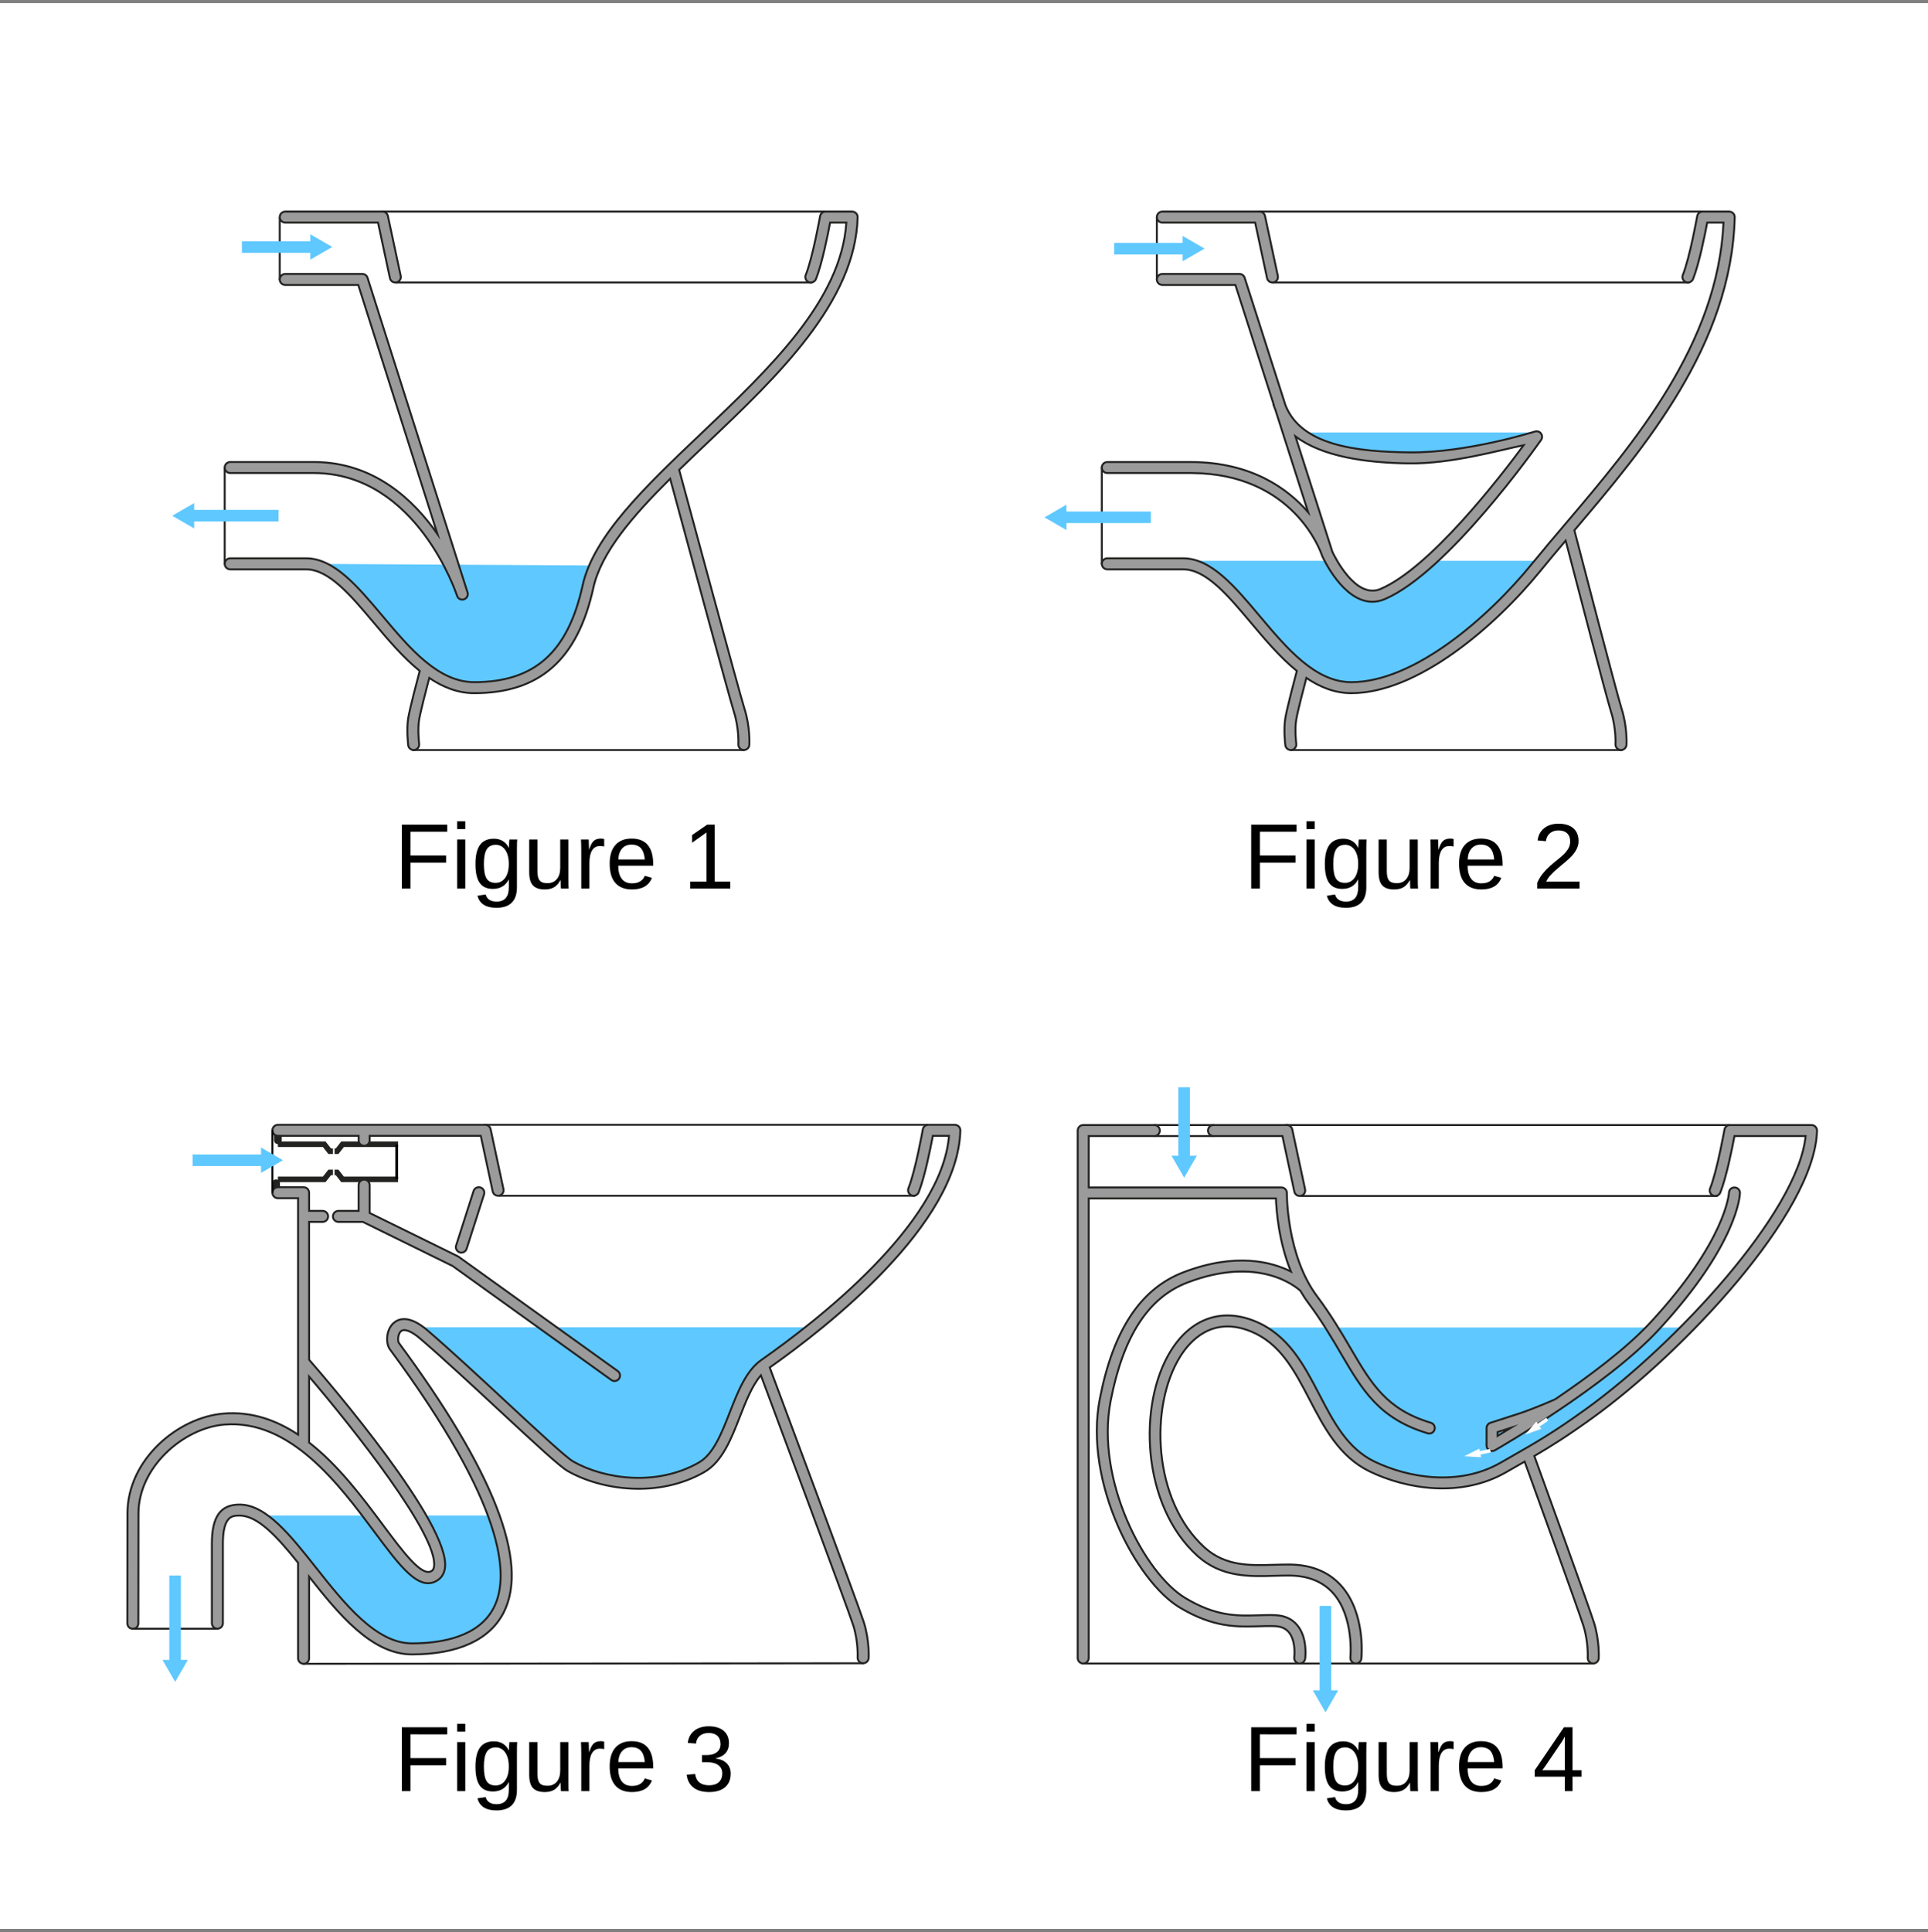 <?xml version="1.0" encoding="utf-8"?>
<!-- Generator: Adobe Illustrator 15.1.0, SVG Export Plug-In  -->
<!DOCTYPE svg PUBLIC "-//W3C//DTD SVG 1.1 Basic//EN" "http://www.w3.org/Graphics/SVG/1.1/DTD/svg11-basic.dtd">
<svg version="1.1" baseProfile="basic"
	 xmlns="http://www.w3.org/2000/svg" xmlns:xlink="http://www.w3.org/1999/xlink" xmlns:a="http://ns.adobe.com/AdobeSVGViewerExtensions/3.0/"
	 x="0px" y="0px" width="500px" height="501px" viewBox="0 -0.816 500 501"
	 overflow="visible" xml:space="preserve">
<rect x="0" y="-0.816" width="500" height="501" fill="#808080" stroke="none"/>
<defs>
</defs>
<rect fill="#FFFFFF" width="500" height="499.377"/>
<path fill="#5FC8FF" d="M326.669,343.425c17.824,12.006,11.659,26.073,29.183,36.065c8.79,5.011,22.834,6.66,34.015,0.237
	c8.116-4.661,18.068-10.18,25.051-16.053c5.683-4.779,17.818-15.304,22.655-20.25H326.669z"/>
<path fill="none" stroke="#222221" stroke-width="0.5" stroke-linecap="round" stroke-linejoin="round" stroke-miterlimit="10" d="
	M445.29,309.318c1.428-6.184,3.091-18.389,3.091-18.389H333.492l4.044,18.389H445.29z"/>
<line fill="none" stroke="#222221" stroke-width="0.5" stroke-linecap="round" stroke-linejoin="round" stroke-miterlimit="10" x1="280.923" y1="430.557" x2="413.193" y2="430.557"/>
<line fill="none" stroke="#222221" stroke-width="0.5" stroke-linecap="round" stroke-linejoin="round" stroke-miterlimit="10" x1="299.358" y1="290.93" x2="314.7" y2="290.93"/>
<line fill="none" stroke="#222221" stroke-width="0.5" stroke-linecap="round" stroke-linejoin="round" stroke-miterlimit="10" x1="299.358" y1="293.784" x2="314.7" y2="293.784"/>
<path fill="#5FC8FF" d="M368.772,144.606c-3.755,3.274-7.455,5.915-10.795,7.324c-4.848,2.036-9.15-3.83-11.201-7.323h-39.692
	c14.279-0.214,24.976,32.112,43.768,32.112c17.84,0,35.914-15.985,48.931-32.113H368.772z"/>
<path id="XMLID_1_" fill="#5FC8FF" d="M337.007,111.334c6.629,2.498,18.089,6.457,28.422,6.587
	c15.225,0.192,33.064-6.587,33.064-6.587H337.007z"/>
<line fill="none" stroke="#222221" stroke-width="0.5" stroke-linecap="round" stroke-linejoin="round" stroke-miterlimit="10" x1="285.744" y1="120.42" x2="285.744" y2="145.396"/>
<line fill="none" stroke="#222221" stroke-width="0.5" stroke-linecap="round" stroke-linejoin="round" stroke-miterlimit="10" x1="300.015" y1="55.48" x2="300.015" y2="71.655"/>
<path fill="none" stroke="#222221" stroke-width="0.5" stroke-linecap="round" stroke-linejoin="round" stroke-miterlimit="10" d="
	M437.978,72.441c1.667-5.827,3.332-18.388,3.332-18.388H326.419l3.806,18.388H437.978z"/>
<line fill="none" stroke="#222221" stroke-width="0.5" stroke-linecap="round" stroke-linejoin="round" stroke-miterlimit="10" x1="334.77" y1="193.681" x2="420.629" y2="193.681"/>
<path fill="#9C9B9B" stroke="#222221" stroke-width="0.5" stroke-miterlimit="10" d="M408.29,136.705
	c18.171-21.408,40.754-48.044,41.583-81.19c0.008-0.384-0.137-0.756-0.406-1.031c-0.269-0.276-0.637-0.431-1.021-0.431h-6.9
	c-0.689,0-1.284,0.497-1.403,1.179c-0.02,0.107-1.899,10.685-3.726,15.252c-0.293,0.732,0.062,1.562,0.795,1.854
	c0.733,0.293,1.562-0.063,1.854-0.793c1.579-3.946,3.115-11.676,3.671-14.638h4.232c-1.43,31.504-23.292,57.26-40.911,78.017
	c-3.062,3.607-5.955,7.015-8.671,10.357c-11.546,14.208-30.768,30.799-46.943,30.799c-9.346,0-16.701-8.748-23.813-17.206
	c-6.445-7.666-12.534-14.908-19.79-14.908c-0.055,0-0.11,0-0.165,0.001h-19.504c-0.789,0-1.428,0.639-1.428,1.428
	c0,0.788,0.639,1.427,1.428,1.427h19.526c0.04-0.001,0.079-0.001,0.118-0.001c5.951,0,11.625,6.749,17.63,13.89
	c3.64,4.329,7.529,8.947,11.867,12.454c-0.564,2.119-2.555,9.667-2.976,12.195c-0.504,3.024-0.029,6.908-0.008,7.07
	c0.09,0.722,0.704,1.251,1.414,1.251c0.059,0,0.118-0.005,0.178-0.012c0.783-0.097,1.337-0.811,1.24-1.593
	c-0.005-0.036-0.443-3.638-0.009-6.249c0.343-2.059,1.872-7.957,2.631-10.843c3.552,2.394,7.401,3.95,11.66,3.95
	c17.178,0,37.217-17.158,49.158-31.853c2.029-2.498,4.197-5.072,6.431-7.709c2.455,9.451,10.563,40.611,11.794,44.51
	c1.327,4.198,1.128,8.253,1.125,8.293c-0.042,0.787,0.561,1.46,1.348,1.502c0.027,0.001,0.053,0.001,0.08,0.001
	c0.751,0,1.381-0.587,1.423-1.346c0.011-0.186,0.236-4.597-1.253-9.309C419.249,178.904,409.726,142.243,408.29,136.705z"/>
<path fill="#9C9B9B" stroke="#222221" stroke-width="0.5" stroke-miterlimit="10" d="M287.171,121.847h21.874
	c26.506,0.159,33.513,20.522,33.799,21.389c0.016,0.049,0.048,0.087,0.068,0.133l-0.016,0.006
	c0.244,0.545,5.413,11.858,12.995,11.857c1.022,0,2.091-0.207,3.194-0.674c16.364-6.904,39.596-39.89,40.576-41.291
	c0.339-0.486,0.345-1.13,0.012-1.621c-0.332-0.49-0.936-0.72-1.511-0.586c-0.177,0.042-17.851,5.623-32.716,5.433
	c-13.767-0.172-27.956-1.811-32.081-12.213L322.783,71.22c-0.188-0.592-0.739-0.993-1.359-0.993h-19.981
	c-0.788,0-1.428,0.64-1.428,1.428s0.64,1.427,1.428,1.427h18.939l9.958,31.101l-0.069,0.022c0.117,0.368,0.274,0.689,0.409,1.038
	l8.569,26.763c-5.38-6.204-14.761-12.92-30.194-13.012h-21.883c-0.789,0-1.428,0.639-1.428,1.428
	C285.744,121.208,286.383,121.847,287.171,121.847z M335.944,112.327c6.973,5.289,18.349,6.881,29.468,7.021
	c11.074,0.141,23.669-3.498,29.742-4.723c-6.198,8.398-24.348,31.891-37.177,37.306c-6.489,2.726-12.002-8.709-12.445-9.657
	L335.944,112.327z"/>
<path fill="#9C9B9B" stroke="#222221" stroke-width="0.5" stroke-miterlimit="10" d="M301.443,56.907h24.061l3.088,14.406
	c0.144,0.67,0.735,1.128,1.394,1.128c0.099,0,0.2-0.01,0.3-0.032c0.771-0.166,1.263-0.924,1.097-1.694l-3.33-15.534
	c-0.141-0.659-0.722-1.128-1.396-1.128h-25.214c-0.788,0-1.428,0.639-1.428,1.427C300.015,56.269,300.655,56.907,301.443,56.907z"/>
<path fill="#5FC8FF" d="M107.057,343.365c13.134,11.273,37.253,33.997,40.898,36.065c8.801,4.995,22.835,6.66,34.015,0.237
	c8.116-4.662,8.801-21.409,16.275-26.642c4.341-3.039,8.683-6.276,12.892-9.661H107.057z"/>
<path fill="#5FC8FF" d="M128.072,392.183h-19.395c4.597,7.702,6.984,13.606,4.072,15.552c-3.83,2.562-8.826-5.14-15.516-15.552
	H64.521c13.084,0,23.502,34.582,42.294,34.582C121.58,426.765,138.468,420.747,128.072,392.183z"/>
<polygon fill="#222221" points="88.498,295.199 87.071,297.013 86.762,297.013 86.762,298.44 87.763,298.44 89.19,296.626 
	103.235,296.626 103.235,295.199 "/>
<polygon fill="#222221" points="86.347,297.013 85.86,297.013 84.433,295.199 72.075,295.199 72.075,296.626 83.74,296.626 
	85.167,298.44 86.347,298.44 "/>
<polygon fill="#222221" points="89.19,304.297 87.763,302.484 86.762,302.484 86.762,303.911 87.071,303.911 88.498,305.725 
	103.235,305.725 103.235,304.297 "/>
<polygon fill="#222221" points="86.347,302.484 85.167,302.484 83.74,304.297 72.075,304.297 72.075,305.725 84.433,305.725 
	85.86,303.911 86.347,303.911 "/>
<line fill="none" stroke="#222221" stroke-width="2" stroke-linecap="round" stroke-linejoin="round" stroke-miterlimit="10" x1="72.075" y1="292.498" x2="72.075" y2="294.879"/>
<path fill="none" stroke="#222221" stroke-width="0.5" stroke-linecap="round" stroke-linejoin="round" stroke-miterlimit="10" d="
	M237.244,309.257c1.576-6.184,3.241-18.388,3.241-18.388h-114.89l3.895,18.388H237.244z"/>
<line fill="none" stroke="#222221" stroke-width="0.5" stroke-linecap="round" stroke-linejoin="round" stroke-miterlimit="10" x1="78.735" y1="430.631" x2="223.836" y2="430.495"/>
<line fill="none" stroke="#222221" stroke-width="0.5" stroke-linecap="round" stroke-linejoin="round" stroke-miterlimit="10" x1="34.446" y1="421.533" x2="56.375" y2="421.533"/>
<line fill="none" stroke="#222221" stroke-width="2" stroke-linecap="round" stroke-linejoin="round" stroke-miterlimit="10" x1="71.599" y1="306.017" x2="71.599" y2="308.471"/>
<path fill="#9C9B9B" stroke="#222221" stroke-width="0.5" stroke-miterlimit="10" d="M249.048,292.332
	c0.01-0.385-0.137-0.757-0.406-1.032s-0.636-0.43-1.021-0.43h-6.898c-0.693,0-1.285,0.497-1.405,1.179
	c-0.02,0.107-1.898,10.685-3.726,15.252c-0.293,0.731,0.062,1.562,0.795,1.854c0.726,0.292,1.561-0.061,1.855-0.794
	c1.579-3.945,3.114-11.675,3.67-14.637h4.204c-1.901,22.998-34.522,48.215-48.689,58.133c-3.953,2.768-6.098,8.266-8.173,13.586
	c-2.075,5.318-4.223,10.82-7.994,12.986c-10.988,6.312-24.601,4.299-32.599-0.242c-1.839-1.043-9.3-7.97-17.197-15.307
	c-6.857-6.367-14.63-13.586-20.638-18.741c-4.873-4.184-7.622-2.928-8.825-1.808c-1.877,1.744-2.043,5.188-0.863,6.785
	c29.814,40.329,31.116,58.624,26.958,66.866c-3.9,7.733-13.724,9.355-21.279,9.355c-9.326,0-17.567-10.414-24.838-19.604
	c-6.667-8.428-12.963-16.386-19.85-16.386c-4.965,0-7.18,3.131-7.18,10.15v20.607c0,0.789,0.639,1.427,1.427,1.427
	c0.789,0,1.427-0.638,1.427-1.427v-20.607c0-7.296,2.5-7.296,4.325-7.296c4.783,0,9.85,5.611,15.18,12.246v24.755
	c0,0.789,0.639,1.428,1.428,1.428c0.788,0,1.427-0.639,1.427-1.428v-21.165c7.57,9.562,16.142,20.154,26.654,20.154
	c11.984,0,20.223-3.777,23.827-10.925c6.573-13.031-2.583-36.529-27.211-69.847c-0.301-0.409-0.319-2.228,0.511-2.999
	c0.851-0.792,2.728-0.089,5.023,1.882c5.965,5.12,13.716,12.318,20.554,18.67c9.674,8.982,15.706,14.548,17.731,15.696
	c8.682,4.93,23.473,7.105,35.43,0.235c4.644-2.668,6.977-8.646,9.232-14.427c1.549-3.97,3.153-8.022,5.414-10.644
	c3.117,8.353,22.663,60.761,23.958,64.865c1.326,4.196,1.128,8.25,1.126,8.291c-0.042,0.787,0.562,1.459,1.348,1.503
	c0.025,0,0.052,0,0.079,0c0.753,0,1.381-0.585,1.423-1.346c0.011-0.184,0.234-4.597-1.253-9.308
	c-1.41-4.466-23.096-62.567-24.391-66.034C214.719,343.167,248.438,316.72,249.048,292.332z"/>
<path fill="#9C9B9B" stroke="#222221" stroke-width="0.5" stroke-miterlimit="10" d="M97.084,396.412
	c6.788,9.113,11.692,15.702,16.459,12.51c0.718-0.481,1.623-1.418,1.852-3.16c1.491-11.316-30.082-48.075-35.233-53.983v-35.74
	h3.501c0.788,0,1.427-0.64,1.427-1.428c0-0.788-0.639-1.427-1.427-1.427h-3.501v-4.711c0-0.789-0.639-1.427-1.427-1.427h-6.661
	c-0.789,0-1.427,0.639-1.427,1.427c0,0.788,0.639,1.427,1.427,1.427h5.233v42.415v18.886c-5.699-3.771-12.118-6.06-19.387-5.441
	c-11.763,0.987-24.871,11.874-24.871,25.918c0,8.563-0.031,28.431-0.031,28.431s0,1.427,1.427,1.427
	c1.473,0,1.428-1.427,1.428-1.427s0.031-19.867,0.031-28.431c0-12.137,11.75-22.191,22.255-23.075
	C75.308,367.188,87.888,384.069,97.084,396.412z M112.566,405.387c-0.098,0.742-0.395,1.018-0.609,1.163
	c-2.51,1.675-7.404-4.889-12.583-11.842c-5.239-7.032-11.531-15.484-19.211-21.456v-17.104
	C91.472,369.395,113.634,397.283,112.566,405.387z"/>
<path fill="#9C9B9B" stroke="#222221" stroke-width="0.5" stroke-miterlimit="10" d="M72.075,293.724h20.933v1.156
	c0,0.788,0.639,1.427,1.427,1.427c0.788,0,1.427-0.639,1.427-1.427v-1.156h28.818l3.088,14.406c0.144,0.671,0.735,1.128,1.394,1.128
	c0.099,0,0.2-0.009,0.301-0.031c0.771-0.165,1.262-0.924,1.096-1.695l-3.33-15.534c-0.142-0.658-0.723-1.128-1.396-1.128H72.075
	c-0.789,0-1.427,0.639-1.427,1.427C70.647,293.085,71.286,293.724,72.075,293.724z"/>
<path fill="#9C9B9B" stroke="#222221" stroke-width="0.5" stroke-miterlimit="10" d="M118.741,324.965l-22.879-11.244v-7.213
	c0-0.789-0.639-1.427-1.427-1.427c-0.789,0-1.427,0.639-1.427,1.427v6.675h-5.233c-0.789,0-1.427,0.639-1.427,1.427
	c0,0.788,0.639,1.428,1.427,1.428h6.329l23.272,11.438l41.165,29.564c0.252,0.182,0.543,0.268,0.831,0.268
	c0.444,0,0.882-0.206,1.16-0.594c0.46-0.642,0.314-1.532-0.326-1.993l-41.261-29.633C118.88,325.041,118.812,325,118.741,324.965z"
	/>
<path fill="#9C9B9B" stroke="#222221" stroke-width="0.5" stroke-miterlimit="10" d="M119.648,324.007
	c0.604,0,1.166-0.386,1.359-0.993l4.519-14.107c0.241-0.75-0.173-1.554-0.923-1.794c-0.75-0.24-1.554,0.173-1.794,0.923
	l-4.52,14.107c-0.24,0.751,0.173,1.555,0.924,1.794C119.358,323.984,119.504,324.007,119.648,324.007z"/>
<line fill="none" stroke="#000000" stroke-width="0.5" stroke-miterlimit="10" x1="70.647" y1="292.296" x2="70.647" y2="308.471"/>
<rect x="102.521" y="296.017" width="0.714" height="8.972"/>
<path fill="#5FC8FF" d="M154.344,145.819c-0.831,1.845-1.465,3.685-1.87,5.521c-3.568,16.176-11.656,26.167-29.496,26.167
	c-18.792,0-29.49-32.327-43.768-32.113L154.344,145.819z"/>
<line fill="none" stroke="#222221" stroke-width="0.5" stroke-linecap="round" stroke-linejoin="round" stroke-miterlimit="10" x1="58.278" y1="120.42" x2="58.278" y2="145.396"/>
<line fill="none" stroke="#222221" stroke-width="0.5" stroke-linecap="round" stroke-linejoin="round" stroke-miterlimit="10" x1="72.55" y1="55.681" x2="72.55" y2="71.655"/>
<path fill="none" stroke="#222221" stroke-width="0.5" stroke-linecap="round" stroke-linejoin="round" stroke-miterlimit="10" d="
	M210.514,72.441c1.665-5.827,3.331-18.388,3.331-18.388H98.954l3.805,18.388H210.514z"/>
<line fill="none" stroke="#222221" stroke-width="0.5" stroke-linecap="round" stroke-linejoin="round" stroke-miterlimit="10" x1="107.066" y1="193.681" x2="192.926" y2="193.681"/>
<path fill="#9C9B9B" stroke="#222221" stroke-width="0.5" stroke-miterlimit="10" d="M222.407,55.515
	c0.01-0.384-0.136-0.756-0.405-1.031c-0.268-0.276-0.637-0.431-1.021-0.431h-6.898c-0.693,0-1.285,0.497-1.406,1.179
	c-0.019,0.107-1.897,10.685-3.725,15.252c-0.293,0.732,0.063,1.562,0.795,1.854c0.733,0.293,1.562-0.063,1.855-0.793
	c1.578-3.946,3.114-11.676,3.67-14.638h4.215c-1.346,20.197-19.878,37.812-37.815,54.862c-14.27,13.564-27.748,26.376-30.591,39.264
	c-3.82,17.323-12.487,25.047-28.102,25.047c-9.347,0-16.701-8.748-23.814-17.206c-6.445-7.666-12.533-14.908-19.79-14.908
	c-0.055,0-0.11,0-0.164,0.001H59.705c-0.788,0-1.427,0.639-1.427,1.428c0,0.788,0.639,1.427,1.427,1.427h19.527
	c0.039-0.001,0.079-0.001,0.117-0.001c5.952,0,11.625,6.749,17.63,13.89c3.641,4.329,7.529,8.947,11.867,12.454
	c-0.564,2.119-2.555,9.667-2.976,12.195c-0.504,3.024-0.029,6.908-0.008,7.07c0.09,0.722,0.705,1.251,1.414,1.251
	c0.059,0,0.118-0.005,0.178-0.012c0.782-0.097,1.337-0.811,1.24-1.593c-0.004-0.036-0.444-3.638-0.008-6.249
	c0.343-2.059,1.872-7.957,2.631-10.843c3.552,2.394,7.402,3.95,11.66,3.95c16.968,0,26.784-8.67,30.89-27.286
	c2.014-9.127,10.078-18.534,19.936-28.326c2.99,11.066,15.284,56.526,16.558,60.56c1.326,4.198,1.127,8.253,1.125,8.293
	c-0.042,0.787,0.561,1.46,1.347,1.502c0.027,0.001,0.053,0.001,0.079,0.001c0.753,0,1.382-0.587,1.424-1.346
	c0.011-0.186,0.235-4.597-1.253-9.309c-1.312-4.154-15.039-54.953-16.944-62c2.435-2.373,4.953-4.767,7.499-7.187
	C201.552,96.81,221.857,77.509,222.407,55.515z"/>
<path fill="#9C9B9B" stroke="#222221" stroke-width="0.5" stroke-miterlimit="10" d="M59.705,121.847h21.875
	c26.517,0.159,36.828,31.465,36.945,31.83c0,0,0,0,0,0.001c0.193,0.606,0.755,0.994,1.359,0.994c0.143,0,0.289-0.022,0.433-0.068
	c0.751-0.238,1.167-1.04,0.928-1.792l-25.927-81.59c-0.188-0.592-0.739-0.996-1.361-0.996H73.977c-0.788,0-1.427,0.64-1.427,1.428
	s0.639,1.427,1.427,1.427h18.938l20.525,64.587c-6.23-8.957-16.492-18.585-31.851-18.677H59.705c-0.788,0-1.427,0.639-1.427,1.428
	C58.278,121.208,58.917,121.847,59.705,121.847z"/>
<path fill="#9C9B9B" stroke="#222221" stroke-width="0.5" stroke-miterlimit="10" d="M73.977,56.907h24.061l3.089,14.406
	c0.143,0.67,0.735,1.128,1.394,1.128c0.099,0,0.2-0.01,0.3-0.032c0.771-0.166,1.262-0.924,1.096-1.694l-3.33-15.534
	c-0.141-0.659-0.723-1.128-1.395-1.128H73.977c-0.788,0-1.427,0.639-1.427,1.427C72.55,56.269,73.189,56.907,73.977,56.907z"/>
<g>
	<path d="M106.449,214.863v6.161h9.242v1.857h-9.242v6.714h-2.246v-16.567h11.77v1.834H106.449z"/>
	<path d="M118.547,214.169v-2.022h2.116v2.022H118.547z M118.547,229.595v-12.722h2.116v12.722H118.547z"/>
	<path d="M128.729,234.592c-1.388,0-2.493-0.272-3.316-0.817c-0.823-0.545-1.352-1.319-1.587-2.322l2.128-0.306
		c0.141,0.588,0.453,1.041,0.935,1.358c0.482,0.317,1.115,0.476,1.899,0.476c2.108,0,3.163-1.234,3.163-3.704v-2.046h-0.023
		c-0.4,0.815-0.949,1.429-1.646,1.84c-0.698,0.412-1.513,0.618-2.445,0.618c-1.56,0-2.707-0.518-3.439-1.552
		s-1.099-2.661-1.099-4.879c0-2.25,0.394-3.91,1.182-4.979s1.985-1.605,3.592-1.605c0.901,0,1.684,0.206,2.346,0.617
		c0.663,0.412,1.174,0.998,1.535,1.758h0.023c0-0.235,0.016-0.643,0.047-1.223s0.063-0.897,0.094-0.953h2.011
		c-0.047,0.423-0.071,1.301-0.071,2.634v9.724C134.056,232.805,132.28,234.592,128.729,234.592z M131.951,223.234
		c0-1.035-0.141-1.926-0.423-2.675s-0.68-1.321-1.193-1.717c-0.514-0.396-1.096-0.594-1.746-0.594c-1.082,0-1.87,0.392-2.363,1.176
		c-0.494,0.784-0.741,2.054-0.741,3.81c0,1.74,0.231,2.99,0.693,3.75c0.463,0.761,1.254,1.141,2.375,1.141
		c0.666,0,1.258-0.196,1.775-0.588c0.517-0.392,0.917-0.954,1.199-1.687S131.951,224.246,131.951,223.234z"/>
	<path d="M139.371,216.873v8.066c0,0.839,0.083,1.49,0.247,1.952s0.427,0.795,0.788,0.999c0.36,0.204,0.89,0.306,1.587,0.306
		c1.019,0,1.822-0.349,2.41-1.046c0.588-0.697,0.882-1.666,0.882-2.904v-7.373h2.117v10.006c0,1.481,0.023,2.387,0.07,2.716h-1.999
		c-0.008-0.039-0.016-0.145-0.024-0.317s-0.018-0.371-0.029-0.594c-0.012-0.224-0.025-0.645-0.041-1.264h-0.035
		c-0.486,0.878-1.048,1.499-1.688,1.864c-0.639,0.364-1.433,0.547-2.381,0.547c-1.396,0-2.416-0.347-3.063-1.041
		c-0.646-0.694-0.97-1.84-0.97-3.439v-8.478H139.371z"/>
	<path d="M150.74,229.595v-9.759c0-0.894-0.023-1.881-0.07-2.963h1.999c0.063,1.442,0.094,2.309,0.094,2.599h0.047
		c0.337-1.089,0.725-1.834,1.164-2.234s1.059-0.6,1.858-0.6c0.282,0,0.568,0.039,0.858,0.118v1.94
		c-0.282-0.078-0.659-0.118-1.129-0.118c-0.878,0-1.548,0.378-2.011,1.135c-0.462,0.756-0.693,1.84-0.693,3.251v6.631H150.74z"/>
	<path d="M160.334,223.681c0,1.458,0.302,2.583,0.905,3.375c0.604,0.792,1.485,1.188,2.646,1.188c0.917,0,1.652-0.184,2.205-0.553
		c0.553-0.368,0.927-0.835,1.123-1.399l1.858,0.529c-0.761,2.007-2.489,3.01-5.186,3.01c-1.881,0-3.314-0.561-4.297-1.682
		c-0.984-1.121-1.476-2.787-1.476-4.997c0-2.101,0.492-3.711,1.476-4.833c0.983-1.121,2.389-1.681,4.215-1.681
		c3.739,0,5.608,2.253,5.608,6.761v0.282H160.334z M167.225,222.059c-0.118-1.34-0.458-2.318-1.023-2.934s-1.375-0.923-2.434-0.923
		c-1.027,0-1.84,0.343-2.439,1.029c-0.6,0.686-0.923,1.629-0.97,2.828H167.225z"/>
	<path d="M179.006,229.595v-1.799h4.221v-12.746l-3.739,2.669v-1.999l3.915-2.693h1.952v14.768h4.033v1.799H179.006z"/>
</g>
<g>
	<path d="M326.727,214.863v6.161h9.242v1.857h-9.242v6.714h-2.246v-16.567h11.77v1.834H326.727z"/>
	<path d="M338.825,214.169v-2.022h2.117v2.022H338.825z M338.825,229.595v-12.722h2.117v12.722H338.825z"/>
	<path d="M349.008,234.592c-1.388,0-2.493-0.272-3.315-0.817c-0.823-0.545-1.353-1.319-1.588-2.322l2.128-0.306
		c0.142,0.588,0.453,1.041,0.936,1.358c0.481,0.317,1.114,0.476,1.898,0.476c2.108,0,3.163-1.234,3.163-3.704v-2.046h-0.023
		c-0.4,0.815-0.948,1.429-1.646,1.84c-0.697,0.412-1.513,0.618-2.445,0.618c-1.56,0-2.706-0.518-3.439-1.552
		c-0.732-1.035-1.1-2.661-1.1-4.879c0-2.25,0.395-3.91,1.182-4.979c0.788-1.07,1.985-1.605,3.593-1.605
		c0.901,0,1.683,0.206,2.346,0.617c0.662,0.412,1.174,0.998,1.534,1.758h0.023c0-0.235,0.016-0.643,0.047-1.223
		s0.062-0.897,0.094-0.953h2.011c-0.047,0.423-0.07,1.301-0.07,2.634v9.724C354.334,232.805,352.559,234.592,349.008,234.592z
		 M352.229,223.234c0-1.035-0.142-1.926-0.424-2.675s-0.68-1.321-1.193-1.717c-0.513-0.396-1.095-0.594-1.746-0.594
		c-1.081,0-1.869,0.392-2.363,1.176c-0.493,0.784-0.74,2.054-0.74,3.81c0,1.74,0.231,2.99,0.693,3.75
		c0.463,0.761,1.254,1.141,2.375,1.141c0.666,0,1.259-0.196,1.775-0.588c0.518-0.392,0.917-0.954,1.199-1.687
		S352.229,224.246,352.229,223.234z"/>
	<path d="M359.649,216.873v8.066c0,0.839,0.082,1.49,0.246,1.952c0.165,0.462,0.428,0.795,0.788,0.999
		c0.36,0.204,0.89,0.306,1.587,0.306c1.02,0,1.823-0.349,2.411-1.046c0.588-0.697,0.882-1.666,0.882-2.904v-7.373h2.116v10.006
		c0,1.481,0.023,2.387,0.07,2.716h-1.999c-0.008-0.039-0.016-0.145-0.023-0.317s-0.018-0.371-0.029-0.594
		c-0.012-0.224-0.025-0.645-0.041-1.264h-0.035c-0.486,0.878-1.049,1.499-1.688,1.864c-0.639,0.364-1.433,0.547-2.381,0.547
		c-1.396,0-2.416-0.347-3.062-1.041c-0.647-0.694-0.971-1.84-0.971-3.439v-8.478H359.649z"/>
	<path d="M371.019,229.595v-9.759c0-0.894-0.023-1.881-0.071-2.963h1.999c0.062,1.442,0.095,2.309,0.095,2.599h0.047
		c0.337-1.089,0.725-1.834,1.164-2.234c0.438-0.4,1.058-0.6,1.857-0.6c0.282,0,0.568,0.039,0.858,0.118v1.94
		c-0.282-0.078-0.658-0.118-1.129-0.118c-0.878,0-1.548,0.378-2.011,1.135c-0.462,0.756-0.693,1.84-0.693,3.251v6.631H371.019z"/>
	<path d="M380.613,223.681c0,1.458,0.302,2.583,0.905,3.375c0.604,0.792,1.485,1.188,2.646,1.188c0.917,0,1.652-0.184,2.205-0.553
		c0.553-0.368,0.927-0.835,1.122-1.399l1.858,0.529c-0.761,2.007-2.489,3.01-5.186,3.01c-1.881,0-3.313-0.561-4.297-1.682
		c-0.984-1.121-1.477-2.787-1.477-4.997c0-2.101,0.492-3.711,1.477-4.833c0.983-1.121,2.389-1.681,4.215-1.681
		c3.739,0,5.608,2.253,5.608,6.761v0.282H380.613z M387.503,222.059c-0.117-1.34-0.458-2.318-1.022-2.934s-1.376-0.923-2.434-0.923
		c-1.027,0-1.841,0.343-2.44,1.029c-0.6,0.686-0.923,1.629-0.97,2.828H387.503z"/>
	<path d="M398.661,229.595v-1.493c0.399-0.917,0.888-1.727,1.464-2.428c0.576-0.701,1.182-1.336,1.816-1.905
		c0.635-0.568,1.265-1.095,1.888-1.581c0.623-0.486,1.186-0.972,1.687-1.458c0.502-0.486,0.907-0.996,1.218-1.529
		c0.31-0.533,0.464-1.136,0.464-1.811c0-0.909-0.267-1.615-0.8-2.116c-0.532-0.502-1.273-0.753-2.222-0.753
		c-0.901,0-1.645,0.245-2.229,0.735c-0.584,0.49-0.927,1.178-1.028,2.063l-2.164-0.2c0.157-1.325,0.72-2.379,1.688-3.163
		c0.968-0.784,2.213-1.176,3.733-1.176c1.67,0,2.953,0.394,3.851,1.182c0.897,0.788,1.347,1.907,1.347,3.356
		c0,0.643-0.147,1.282-0.441,1.917c-0.294,0.635-0.73,1.27-1.311,1.904c-0.58,0.635-1.689,1.619-3.328,2.952
		c-0.901,0.737-1.618,1.401-2.151,1.993s-0.917,1.162-1.152,1.711h8.642v1.799H398.661z"/>
</g>
<g>
	<path d="M106.449,448.924v6.161h9.242v1.857h-9.242v6.714h-2.246V447.09h11.77v1.834H106.449z"/>
	<path d="M118.547,448.231v-2.022h2.116v2.022H118.547z M118.547,463.657v-12.722h2.116v12.722H118.547z"/>
	<path d="M128.729,468.654c-1.388,0-2.493-0.272-3.316-0.817c-0.823-0.545-1.352-1.318-1.587-2.322l2.128-0.306
		c0.141,0.588,0.453,1.041,0.935,1.358c0.482,0.317,1.115,0.477,1.899,0.477c2.108,0,3.163-1.235,3.163-3.704v-2.046h-0.023
		c-0.4,0.815-0.949,1.429-1.646,1.84c-0.698,0.412-1.513,0.617-2.445,0.617c-1.56,0-2.707-0.517-3.439-1.552
		c-0.733-1.034-1.099-2.661-1.099-4.88c0-2.249,0.394-3.909,1.182-4.979c0.788-1.069,1.985-1.604,3.592-1.604
		c0.901,0,1.684,0.206,2.346,0.617c0.663,0.412,1.174,0.998,1.535,1.758h0.023c0-0.235,0.016-0.643,0.047-1.223
		s0.063-0.897,0.094-0.952h2.011c-0.047,0.423-0.071,1.301-0.071,2.634v9.724C134.056,466.867,132.28,468.654,128.729,468.654z
		 M131.951,457.295c0-1.034-0.141-1.926-0.423-2.675c-0.282-0.748-0.68-1.32-1.193-1.717c-0.514-0.396-1.096-0.594-1.746-0.594
		c-1.082,0-1.87,0.393-2.363,1.176c-0.494,0.784-0.741,2.054-0.741,3.81c0,1.74,0.231,2.991,0.693,3.751
		c0.463,0.761,1.254,1.141,2.375,1.141c0.666,0,1.258-0.196,1.775-0.588c0.517-0.392,0.917-0.954,1.199-1.688
		C131.81,459.179,131.951,458.307,131.951,457.295z"/>
	<path d="M139.371,450.935V459c0,0.839,0.083,1.489,0.247,1.952c0.165,0.462,0.427,0.796,0.788,0.999
		c0.36,0.204,0.89,0.306,1.587,0.306c1.019,0,1.822-0.349,2.41-1.046c0.588-0.698,0.882-1.666,0.882-2.904v-7.372h2.117v10.006
		c0,1.481,0.023,2.387,0.07,2.716h-1.999c-0.008-0.039-0.016-0.145-0.024-0.317s-0.018-0.37-0.029-0.594s-0.025-0.645-0.041-1.264
		h-0.035c-0.486,0.878-1.048,1.499-1.688,1.863c-0.639,0.364-1.433,0.547-2.381,0.547c-1.396,0-2.416-0.347-3.063-1.041
		c-0.646-0.693-0.97-1.84-0.97-3.438v-8.478H139.371z"/>
	<path d="M150.74,463.657v-9.759c0-0.894-0.023-1.882-0.07-2.963h1.999c0.063,1.442,0.094,2.309,0.094,2.599h0.047
		c0.337-1.09,0.725-1.835,1.164-2.234s1.059-0.6,1.858-0.6c0.282,0,0.568,0.039,0.858,0.117v1.94
		c-0.282-0.078-0.659-0.117-1.129-0.117c-0.878,0-1.548,0.378-2.011,1.134c-0.462,0.757-0.693,1.841-0.693,3.251v6.632H150.74z"/>
	<path d="M160.334,457.743c0,1.458,0.302,2.583,0.905,3.374c0.604,0.792,1.485,1.188,2.646,1.188c0.917,0,1.652-0.184,2.205-0.552
		c0.553-0.369,0.927-0.835,1.123-1.399l1.858,0.529c-0.761,2.006-2.489,3.01-5.186,3.01c-1.881,0-3.314-0.561-4.297-1.682
		c-0.984-1.121-1.476-2.786-1.476-4.997c0-2.101,0.492-3.711,1.476-4.832c0.983-1.121,2.389-1.682,4.215-1.682
		c3.739,0,5.608,2.254,5.608,6.761v0.282H160.334z M167.225,456.12c-0.118-1.34-0.458-2.317-1.023-2.934
		c-0.564-0.615-1.375-0.923-2.434-0.923c-1.027,0-1.84,0.343-2.439,1.029c-0.6,0.686-0.923,1.628-0.97,2.827H167.225z"/>
	<path d="M189.506,459.083c0,1.529-0.486,2.713-1.458,3.552c-0.972,0.838-2.359,1.258-4.162,1.258c-1.678,0-3.016-0.378-4.016-1.135
		c-0.999-0.757-1.593-1.875-1.781-3.356l2.187-0.2c0.282,1.96,1.485,2.939,3.61,2.939c1.066,0,1.903-0.263,2.51-0.788
		s0.911-1.305,0.911-2.34c0-0.901-0.347-1.604-1.041-2.11s-1.695-0.759-3.004-0.759h-1.199v-1.834h1.152
		c1.16,0,2.06-0.253,2.698-0.758c0.639-0.506,0.958-1.205,0.958-2.1c0-0.885-0.261-1.585-0.782-2.099
		c-0.521-0.513-1.295-0.77-2.322-0.77c-0.933,0-1.688,0.239-2.264,0.717c-0.576,0.479-0.911,1.152-1.005,2.022l-2.128-0.165
		c0.157-1.355,0.719-2.414,1.688-3.174c0.968-0.761,2.212-1.141,3.733-1.141c1.662,0,2.953,0.386,3.874,1.158
		c0.921,0.771,1.382,1.848,1.382,3.228c0,1.058-0.296,1.918-0.888,2.58c-0.592,0.663-1.452,1.111-2.581,1.347v0.047
		c1.239,0.134,2.203,0.549,2.893,1.246C189.161,457.147,189.506,458.025,189.506,459.083z"/>
</g>
<g>
	<path d="M326.727,448.924v6.161h9.242v1.857h-9.242v6.714h-2.246V447.09h11.77v1.834H326.727z"/>
	<path d="M338.825,448.231v-2.022h2.117v2.022H338.825z M338.825,463.657v-12.722h2.117v12.722H338.825z"/>
	<path d="M349.008,468.654c-1.388,0-2.493-0.272-3.315-0.817c-0.823-0.545-1.353-1.318-1.588-2.322l2.128-0.306
		c0.142,0.588,0.453,1.041,0.936,1.358c0.481,0.317,1.114,0.477,1.898,0.477c2.108,0,3.163-1.235,3.163-3.704v-2.046h-0.023
		c-0.4,0.815-0.948,1.429-1.646,1.84c-0.697,0.412-1.513,0.617-2.445,0.617c-1.56,0-2.706-0.517-3.439-1.552
		c-0.732-1.034-1.1-2.661-1.1-4.88c0-2.249,0.395-3.909,1.182-4.979c0.788-1.069,1.985-1.604,3.593-1.604
		c0.901,0,1.683,0.206,2.346,0.617c0.662,0.412,1.174,0.998,1.534,1.758h0.023c0-0.235,0.016-0.643,0.047-1.223
		s0.062-0.897,0.094-0.952h2.011c-0.047,0.423-0.07,1.301-0.07,2.634v9.724C354.334,466.867,352.559,468.654,349.008,468.654z
		 M352.229,457.295c0-1.034-0.142-1.926-0.424-2.675c-0.282-0.748-0.68-1.32-1.193-1.717c-0.513-0.396-1.095-0.594-1.746-0.594
		c-1.081,0-1.869,0.393-2.363,1.176c-0.493,0.784-0.74,2.054-0.74,3.81c0,1.74,0.231,2.991,0.693,3.751
		c0.463,0.761,1.254,1.141,2.375,1.141c0.666,0,1.259-0.196,1.775-0.588c0.518-0.392,0.917-0.954,1.199-1.688
		C352.088,459.179,352.229,458.307,352.229,457.295z"/>
	<path d="M359.649,450.935V459c0,0.839,0.082,1.489,0.246,1.952c0.165,0.462,0.428,0.796,0.788,0.999
		c0.36,0.204,0.89,0.306,1.587,0.306c1.02,0,1.823-0.349,2.411-1.046c0.588-0.698,0.882-1.666,0.882-2.904v-7.372h2.116v10.006
		c0,1.481,0.023,2.387,0.07,2.716h-1.999c-0.008-0.039-0.016-0.145-0.023-0.317s-0.018-0.37-0.029-0.594s-0.025-0.645-0.041-1.264
		h-0.035c-0.486,0.878-1.049,1.499-1.688,1.863s-1.433,0.547-2.381,0.547c-1.396,0-2.416-0.347-3.062-1.041
		c-0.647-0.693-0.971-1.84-0.971-3.438v-8.478H359.649z"/>
	<path d="M371.019,463.657v-9.759c0-0.894-0.023-1.882-0.071-2.963h1.999c0.062,1.442,0.095,2.309,0.095,2.599h0.047
		c0.337-1.09,0.725-1.835,1.164-2.234c0.438-0.399,1.058-0.6,1.857-0.6c0.282,0,0.568,0.039,0.858,0.117v1.94
		c-0.282-0.078-0.658-0.117-1.129-0.117c-0.878,0-1.548,0.378-2.011,1.134c-0.462,0.757-0.693,1.841-0.693,3.251v6.632H371.019z"/>
	<path d="M380.613,457.743c0,1.458,0.302,2.583,0.905,3.374c0.604,0.792,1.485,1.188,2.646,1.188c0.917,0,1.652-0.184,2.205-0.552
		c0.553-0.369,0.927-0.835,1.122-1.399l1.858,0.529c-0.761,2.006-2.489,3.01-5.186,3.01c-1.881,0-3.313-0.561-4.297-1.682
		c-0.984-1.121-1.477-2.786-1.477-4.997c0-2.101,0.492-3.711,1.477-4.832c0.983-1.121,2.389-1.682,4.215-1.682
		c3.739,0,5.608,2.254,5.608,6.761v0.282H380.613z M387.503,456.12c-0.117-1.34-0.458-2.317-1.022-2.934
		c-0.564-0.615-1.376-0.923-2.434-0.923c-1.027,0-1.841,0.343-2.44,1.029c-0.6,0.686-0.923,1.628-0.97,2.827H387.503z"/>
	<path d="M407.809,459.906v3.751h-1.999v-3.751h-7.807v-1.646l7.584-11.17h2.222v11.146h2.328v1.669H407.809z M405.81,449.477
		c-0.016,0.047-0.125,0.255-0.329,0.623c-0.203,0.368-0.356,0.627-0.458,0.776l-4.245,6.255l-0.635,0.87l-0.188,0.235h5.854V449.477
		z"/>
</g>
<path fill="#9C9B9B" stroke="#222221" stroke-width="0.5" stroke-miterlimit="10" d="M471.217,292.393
	c0.01-0.384-0.136-0.757-0.405-1.032c-0.27-0.275-0.637-0.431-1.022-0.431H448.62c-0.693,0-1.284,0.497-1.405,1.18
	c-0.02,0.106-1.899,10.687-3.727,15.251c-0.293,0.731,0.062,1.562,0.796,1.855c0.725,0.292,1.561-0.062,1.855-0.795
	c1.579-3.945,3.113-11.675,3.669-14.637h18.461c-2.004,19.919-34.061,54.292-56.995,70.811c-8.463,6.094-12.777,8.559-19.309,12.287
	l-2.81,1.608c-10.802,6.205-23.966,3.921-32.685-0.285c-7.031-3.395-10.57-10.19-14.317-17.388
	c-3.979-7.642-8.094-15.545-16.75-19.045c-8.603-3.477-16.524-0.692-21.733,7.64c-8.702,13.918-7.6,40.203,6.863,53.234
	c6.202,5.589,13.503,5.369,19.943,5.169c1.297-0.04,2.577-0.069,3.838-0.07c4.861,0.026,8.68,1.545,11.35,4.513
	c5.534,6.152,4.557,16.624,4.545,16.729c-0.077,0.783,0.492,1.482,1.277,1.562c0.048,0.005,0.097,0.008,0.145,0.008
	c0.724,0,1.344-0.548,1.418-1.281c0.05-0.479,1.126-11.812-5.252-18.915c-3.23-3.598-7.762-5.439-13.466-5.471
	c-1.285,0-2.608,0.034-3.94,0.073c-6.191,0.196-12.597,0.384-17.946-4.438c-13.461-12.128-14.469-36.622-6.354-49.601
	c2.588-4.138,8.4-10.485,18.243-6.505c7.681,3.104,11.376,10.201,15.29,17.716c3.797,7.294,7.724,14.835,15.608,18.639
	c9.377,4.526,23.584,6.951,35.346,0.192l2.805-1.606c0.69-0.395,1.357-0.773,2.014-1.151c2.117,5.838,13.948,38.486,15.231,42.55
	c1.326,4.197,1.128,8.253,1.126,8.294c-0.042,0.786,0.562,1.459,1.349,1.501c0.025,0.002,0.053,0.002,0.078,0.002
	c0.752,0,1.382-0.587,1.424-1.347c0.011-0.185,0.233-4.597-1.255-9.309c-1.358-4.304-13.853-38.76-15.442-43.142
	c4.39-2.568,8.592-5.206,15.035-9.849C436.421,350,470.683,313.733,471.217,292.393z"/>
<path fill="#9C9B9B" stroke="#222221" stroke-width="0.5" stroke-miterlimit="10" d="M314.7,293.784h17.876l3.088,14.406
	c0.144,0.671,0.735,1.128,1.395,1.128c0.099,0,0.2-0.01,0.3-0.032c0.771-0.165,1.262-0.923,1.097-1.693l-3.332-15.535
	c-0.141-0.658-0.722-1.128-1.395-1.128H314.7c-0.788,0-1.427,0.639-1.427,1.427S313.912,293.784,314.7,293.784z"/>
<path fill="#9C9B9B" stroke="#222221" stroke-width="0.5" stroke-miterlimit="10" d="M386.238,375.28
	c0.221,0.129,0.468,0.192,0.714,0.192s0.492-0.062,0.712-0.189c1.181-0.679,29.064-16.772,42.439-31.217
	c20.543-22.187,21.118-34.963,21.132-35.496c0.022-0.784-0.595-1.435-1.379-1.46c-0.839-0.019-1.443,0.592-1.473,1.375
	c-0.006,0.122-0.703,12.396-20.375,33.643c-6.301,6.803-16.156,14.133-24.713,19.923c-0.917,0.407-5.771,2.546-10.033,3.918
	l-6.747,2.173c-0.59,0.19-0.99,0.738-0.99,1.357v4.546C385.525,374.553,385.797,375.025,386.238,375.28z M388.381,370.54
	l3.524-1.135c-1.403,0.864-2.599,1.588-3.524,2.141V370.54z"/>
<path fill="#9C9B9B" stroke="#222221" stroke-width="0.5" stroke-miterlimit="10" d="M330.838,418.028
	c-1.518-0.073-2.986-0.024-4.541,0.024c-5.349,0.172-10.881,0.343-18.89-4.462c-10.572-6.343-23.365-30.608-19.375-51.134
	c3.259-16.761,9.757-26.793,19.865-30.672c18.578-7.129,28.263,1.133,29.331,2.125c0.616,1.054,1.277,2.09,2.018,3.083
	c3.599,4.814,6.23,9.31,8.553,13.274c5.503,9.397,9.85,16.82,22.453,20.6c0.136,0.04,0.274,0.061,0.411,0.061
	c0.613,0,1.182-0.399,1.366-1.018c0.227-0.755-0.202-1.55-0.957-1.777c-11.528-3.458-15.421-10.106-20.81-19.308
	c-2.361-4.03-5.036-8.598-8.729-13.541c-7.917-10.592-7.807-26.573-7.805-26.733c0.004-0.382-0.144-0.75-0.412-1.021
	c-0.268-0.272-0.633-0.425-1.015-0.425h-49.952v-13.32h17.007c0.788,0,1.427-0.639,1.427-1.427s-0.639-1.427-1.427-1.427h-18.435
	c-0.789,0-1.427,0.639-1.427,1.427v136.772c0,0.789,0.639,1.428,1.427,1.428c0.788,0,1.427-0.639,1.427-1.428v-119.17h48.547
	c0.109,3.203,0.718,11.155,3.877,18.945c-5.083-2.542-14.391-4.968-27.9,0.215c-11.101,4.259-18.181,14.986-21.643,32.793
	c-4.212,21.662,9.445,47.368,20.707,54.124c8.729,5.238,14.953,5.044,20.449,4.867c1.497-0.047,2.91-0.089,4.317-0.024
	c1.552,0.072,2.706,0.585,3.526,1.567c1.939,2.318,1.421,6.452,1.415,6.493c-0.105,0.782,0.442,1.498,1.222,1.605
	c0.065,0.008,0.13,0.012,0.194,0.012c0.703,0,1.315-0.518,1.412-1.234c0.029-0.219,0.698-5.402-2.043-8.695
	C335.087,419.013,333.205,418.138,330.838,418.028z"/>
<g>
	<line fill="none" stroke="#5FC8FF" stroke-width="3" stroke-miterlimit="10" x1="307.083" y1="281.13" x2="307.083" y2="299.838"/>
	<g>
		<polygon fill="#5FC8FF" points="303.811,298.875 307.101,304.575 310.392,298.875 		"/>
	</g>
</g>
<g>
	<line fill="none" stroke="#5FC8FF" stroke-width="3" stroke-miterlimit="10" x1="343.73" y1="415.624" x2="343.73" y2="438.478"/>
	<g>
		<polygon fill="#5FC8FF" points="340.458,437.515 343.748,443.214 347.039,437.515 		"/>
	</g>
</g>
<polygon fill="#FFFFFF" points="398.414,367.848 395.581,371.192 399.706,369.713 399.293,369.115 401.524,367.568 401.006,366.823 
	398.774,368.37 "/>
<polygon fill="#FFFFFF" points="383.643,374.854 379.72,376.811 384.094,377.078 383.95,376.366 386.611,375.824 386.43,374.935 
	383.769,375.477 "/>
<g>
	<line fill="none" stroke="#5FC8FF" stroke-width="3" stroke-miterlimit="10" x1="49.945" y1="300.064" x2="68.653" y2="300.064"/>
	<g>
		<polygon fill="#5FC8FF" points="67.69,303.336 73.39,300.046 67.69,296.755 		"/>
	</g>
</g>
<g>
	<line fill="none" stroke="#5FC8FF" stroke-width="3" stroke-miterlimit="10" x1="45.411" y1="407.737" x2="45.411" y2="430.591"/>
	<g>
		<polygon fill="#5FC8FF" points="42.138,429.628 45.429,435.328 48.72,429.628 		"/>
	</g>
</g>
<g>
	<line fill="none" stroke="#5FC8FF" stroke-width="3" stroke-miterlimit="10" x1="62.731" y1="63.247" x2="81.439" y2="63.247"/>
	<g>
		<polygon fill="#5FC8FF" points="80.476,66.519 86.175,63.229 80.476,59.938 		"/>
	</g>
</g>
<g>
	<line fill="none" stroke="#5FC8FF" stroke-width="3" stroke-miterlimit="10" x1="72.245" y1="132.907" x2="49.39" y2="132.907"/>
	<g>
		<polygon fill="#5FC8FF" points="50.353,129.635 44.654,132.925 50.353,136.216 		"/>
	</g>
</g>
<g>
	<line fill="none" stroke="#5FC8FF" stroke-width="3" stroke-miterlimit="10" x1="288.944" y1="63.668" x2="307.652" y2="63.668"/>
	<g>
		<polygon fill="#5FC8FF" points="306.689,66.94 312.389,63.65 306.689,60.359 		"/>
	</g>
</g>
<g>
	
		<line fill="none" stroke="#5FC8FF" stroke-width="3" stroke-miterlimit="10" x1="298.458" y1="133.328" x2="275.603" y2="133.328"/>
	<g>
		<polygon fill="#5FC8FF" points="276.566,130.056 270.867,133.346 276.566,136.637 		"/>
	</g>
</g>
</svg>
